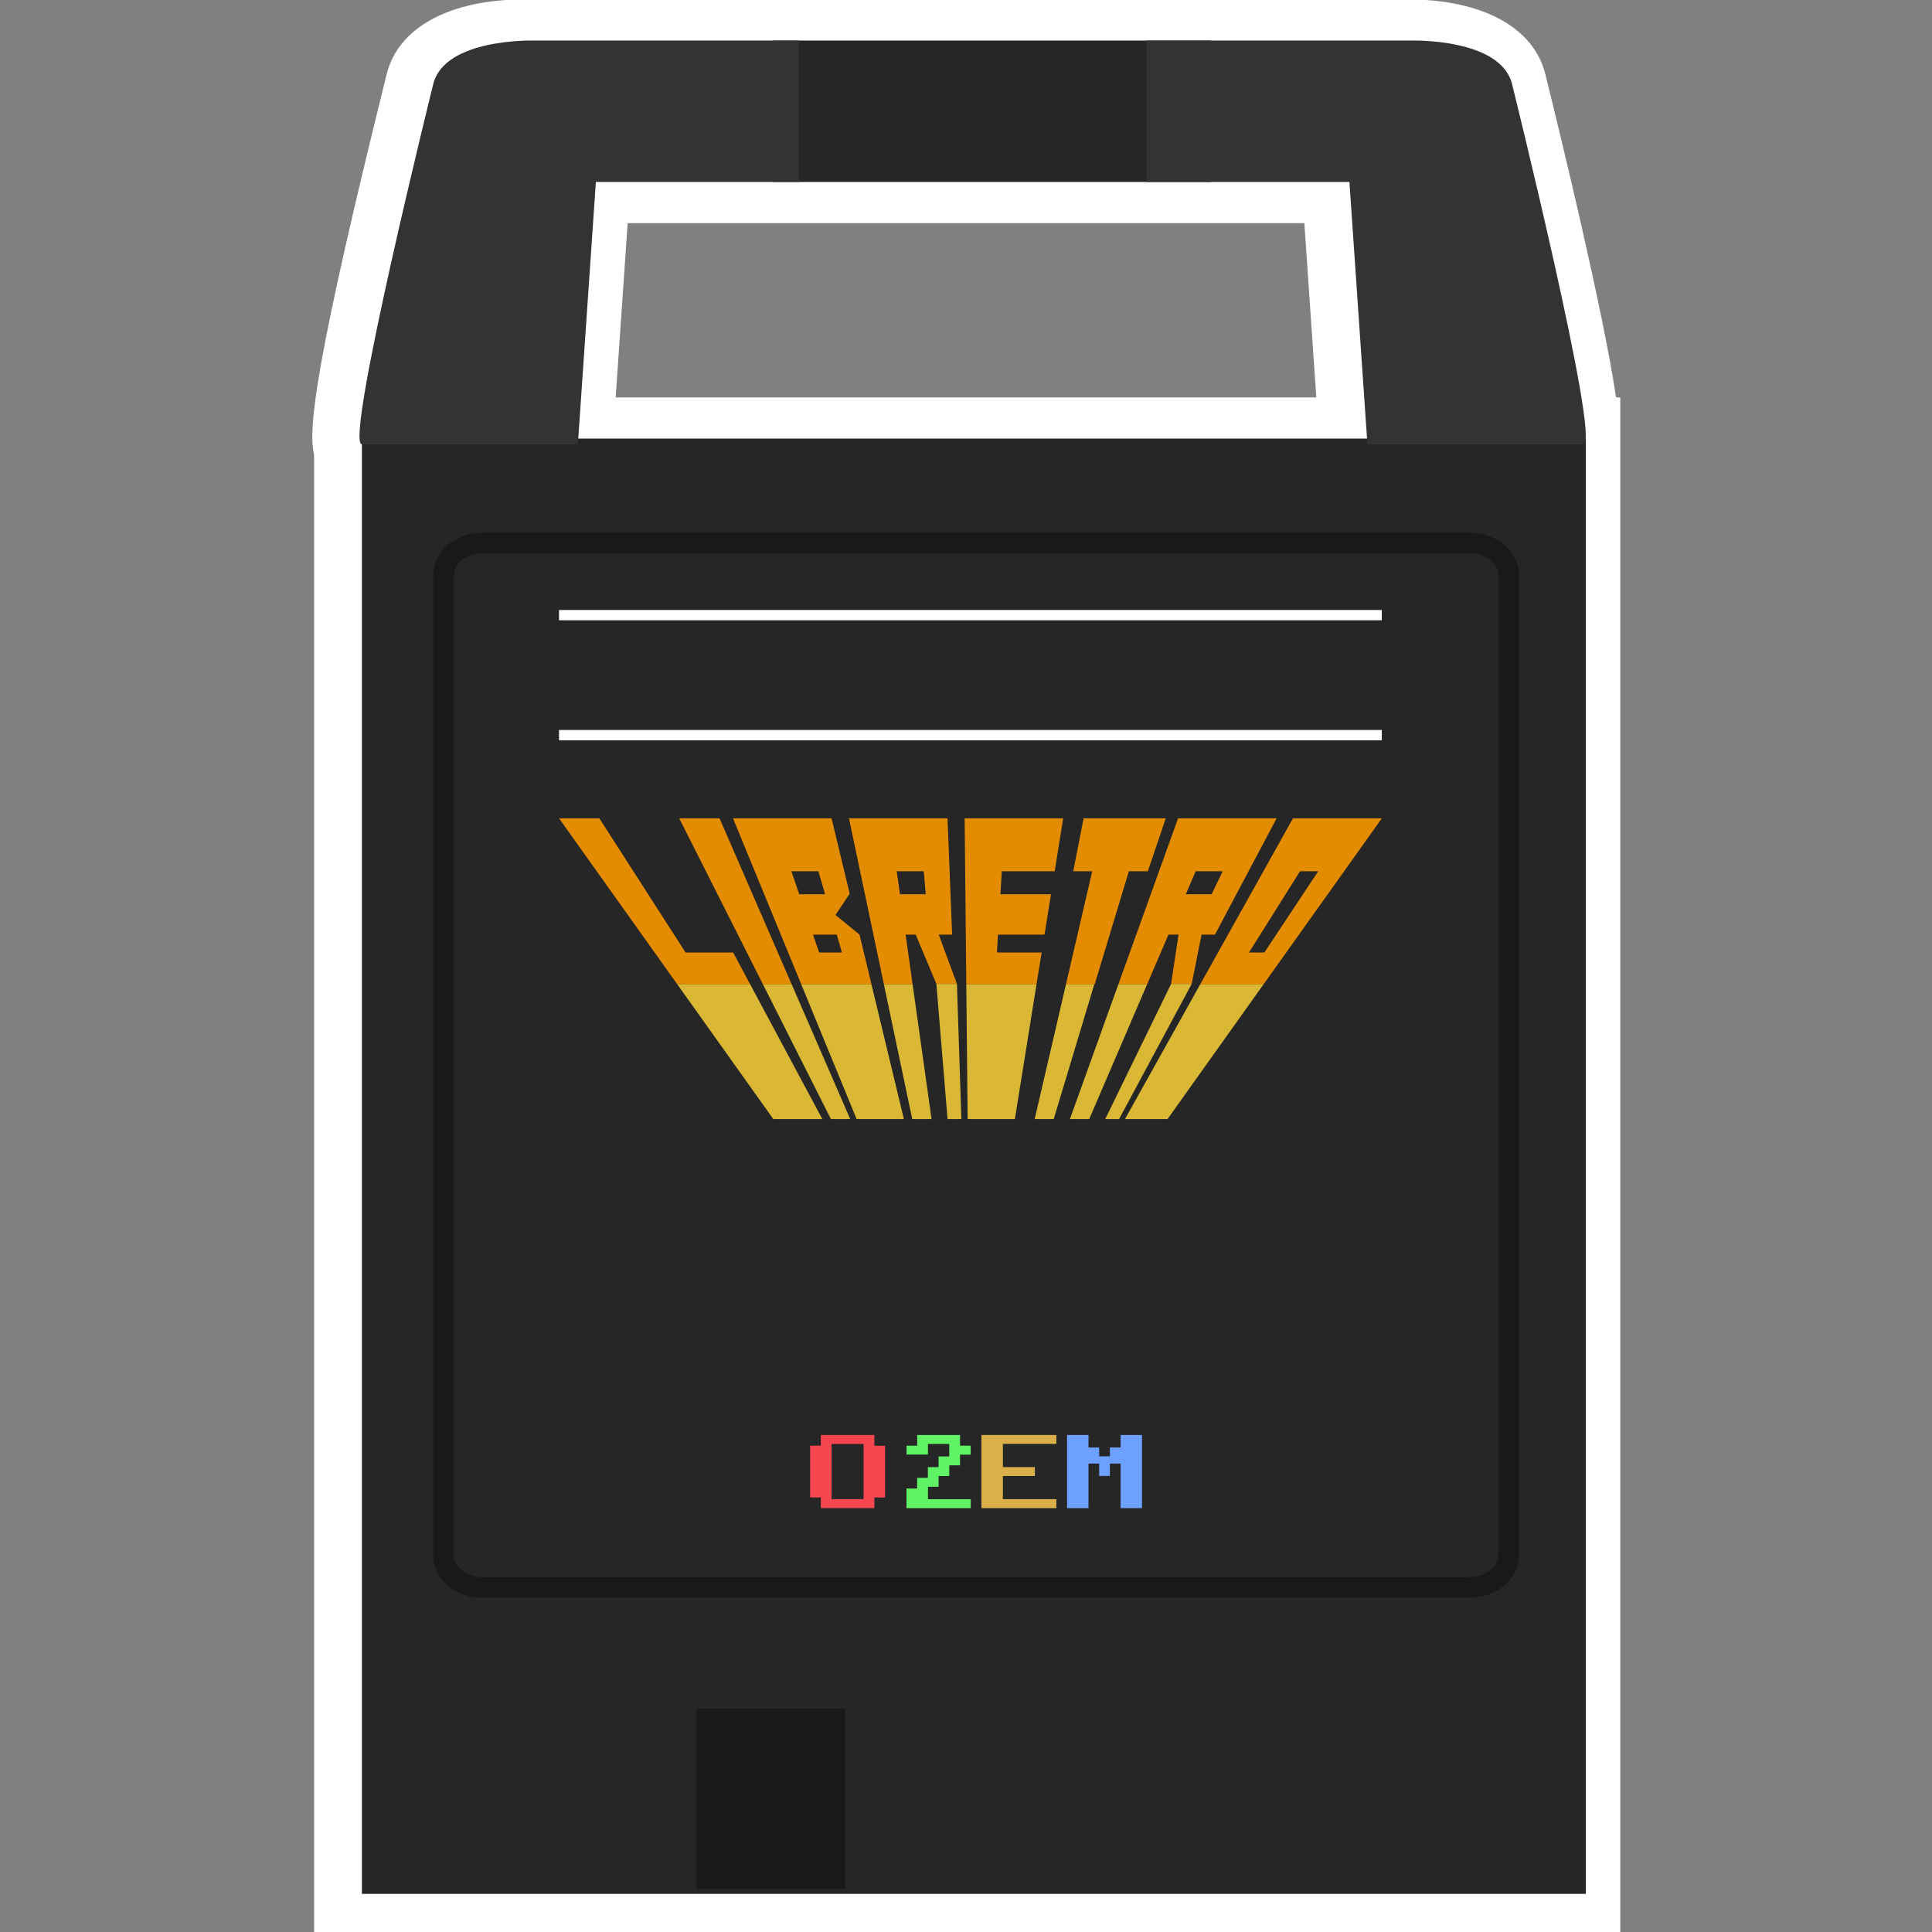 <?xml version="1.0" encoding="UTF-8" standalone="no"?>
<!-- Created with Inkscape (http://www.inkscape.org/) -->

<svg
   xmlns:dc="http://purl.org/dc/elements/1.1/"
   xmlns:cc="http://creativecommons.org/ns#"
   xmlns:rdf="http://www.w3.org/1999/02/22-rdf-syntax-ns#"
   xmlns:svg="http://www.w3.org/2000/svg"
   xmlns="http://www.w3.org/2000/svg"
   xmlns:sodipodi="http://sodipodi.sourceforge.net/DTD/sodipodi-0.dtd"
   xmlns:inkscape="http://www.inkscape.org/namespaces/inkscape"
   id="svg43751"
   version="1.1"
   inkscape:version="0.48.5 r10040"
   width="256"
   height="256"
   xml:space="preserve"
   sodipodi:docname="Magnavox - Odyssey2-content.svg"
   inkscape:export-filename="/Users/margetts/Desktop/BAXY RetroActive/png_marked/Magnavox - Odyssey2-content.png"
   inkscape:export-xdpi="90.099998"
   inkscape:export-ydpi="90.099998"><rect width="100%" height="100%" fill="#808080" stroke="none"/><defs
     id="defs43755"><clipPath
       clipPathUnits="userSpaceOnUse"
       id="clipPath43765"><path
         d="M 0,128 128,128 128,0 0,0 0,128 z"
         id="path43767"
         inkscape:connector-curvature="0" /></clipPath></defs><sodipodi:namedview
     pagecolor="#ffffff"
     bordercolor="#666666"
     borderopacity="1"
     objecttolerance="10"
     gridtolerance="10"
     guidetolerance="10"
     inkscape:pageopacity="0"
     inkscape:pageshadow="2"
     inkscape:window-width="1676"
     inkscape:window-height="1005"
     id="namedview43753"
     showgrid="false"
     inkscape:zoom="5.14375"
     inkscape:cx="55.601458"
     inkscape:cy="80"
     inkscape:window-x="4"
     inkscape:window-y="1"
     inkscape:window-maximized="1"
     inkscape:current-layer="g43759" /><g
     id="g43759"
     inkscape:groupmode="layer"
     inkscape:label="Magnavox - Odyssey2-content"
     transform="matrix(1.25,0,0,-1.25,0,256)"><g
       id="g43761"
       transform="matrix(1.603,0,0,1.603,-0.428,0)"><g
         id="g43763"
         clip-path="url(#clipPath43765)"><g
           id="g43769"
           transform="translate(50.937,113.005)"><path
             d="m 0,0 1.727,0 22.966,0 4.284,0 6.608,0 0.791,-11.527 -46.332,0 L -9.165,0 0,0 z m 56.2,-11.527 c -0.875,5.826 -3.684,17.364 -4.676,21.364 -0.755,3.1 -4.169,4.958 -9.129,4.958 l 0,0 -0.274,-0.004 -13.144,0.002 -4.284,0 -22.966,0 -1.727,0 -15.786,0 -0.188,0.002 c -4.961,0 -8.375,-1.858 -9.133,-4.969 -4.671,-18.831 -5.22,-23.443 -4.792,-25.13 l 0,-95.181 0,-2.72 2.72,0 80.936,0 2.72,0 0,2.72 0,96.238 0,2.72 -0.277,0 z"
             style="fill:#ffffff;fill-opacity:1;fill-rule:nonzero;stroke:none"
             id="path43771"
             inkscape:connector-curvature="0" /></g><path
           d="m 80.354,115.726 -28.977,0 0,9.352 28.977,0 0,-9.352 z"
           style="fill:#262626;fill-opacity:1;fill-rule:nonzero;stroke:none"
           id="path43773"
           inkscape:connector-curvature="0" /><path
           d="m 105.134,2.521 -80.935,0 0,96.237 80.935,0 0,-96.237 z"
           style="fill:#262626;fill-opacity:1;fill-rule:nonzero;stroke:none"
           id="path43775"
           inkscape:connector-curvature="0" /><path
           d="m 56.165,2.861 -9.862,0 0,11.902 9.862,0 0,-11.902 z"
           style="fill:#191919;fill-opacity:1;fill-rule:nonzero;stroke:none"
           id="path43777"
           inkscape:connector-curvature="0" /><g
           id="g43779"
           transform="translate(100.713,24.922)"><path
             d="m 0,0 c 0,-1.558 -1.459,-2.817 -3.264,-2.817 l -65.272,0 c -1.805,0 -3.264,1.259 -3.264,2.817 l 0,64.802 c 0,1.558 1.459,2.817 3.264,2.817 l 65.272,0 C -1.459,67.619 0,66.36 0,64.802 L 0,0 z"
             style="fill:#262626;fill-opacity:1;fill-rule:nonzero;stroke:none"
             id="path43781"
             inkscape:connector-curvature="0" /></g><g
           id="g43783"
           transform="translate(97.449,92.541)"><path
             d="m 0,0 -65.272,0 c -1.805,0 -3.264,-1.259 -3.264,-2.817 l 0,-64.802 c 0,-1.558 1.459,-2.818 3.264,-2.818 l 65.272,0 c 1.805,0 3.264,1.26 3.264,2.818 l 0,64.802 C 3.264,-1.259 1.805,0 0,0 m 0,-1.36 c 1.032,0 1.903,-0.668 1.903,-1.457 l 0,-64.802 c 0,-0.79 -0.871,-1.457 -1.903,-1.457 l -65.272,0 c -1.032,0 -1.904,0.667 -1.904,1.457 l 0,64.802 c 0,0.789 0.872,1.457 1.904,1.457 L 0,-1.36"
             style="fill:#191919;fill-opacity:1;fill-rule:nonzero;stroke:none"
             id="path43785"
             inkscape:connector-curvature="0" /></g><g
           id="g43787"
           transform="translate(28.913,122.187)"><path
             d="m 0,0 c 0,0 -5.905,-23.805 -4.715,-23.805 l 14.283,0 1.19,17.344 13.433,0 0,9.352 -17.513,0 C 6.678,2.891 0.749,3.074 0,0"
             style="fill:#333333;fill-opacity:1;fill-rule:nonzero;stroke:none"
             id="path43789"
             inkscape:connector-curvature="0" /></g><g
           id="g43791"
           transform="translate(100.261,122.187)"><path
             d="m 0,0 c 0,0 5.905,-23.805 4.715,-23.805 l -14.283,0 -1.19,17.344 -13.433,0 0,9.352 17.513,0 c 0,0 5.929,0.183 6.678,-2.891"
             style="fill:#333333;fill-opacity:1;fill-rule:nonzero;stroke:none"
             id="path43793"
             inkscape:connector-curvature="0" /></g><path
           d="m 91.644,78.808 -54.41,0 0,0.68 54.41,0 0,-0.68 z"
           style="fill:#ffffff;fill-opacity:1;fill-rule:nonzero;stroke:none"
           id="path43795"
           inkscape:connector-curvature="0" /><path
           d="m 91.644,86.743 -54.41,0 0,0.68 54.41,0 0,-0.68 z"
           style="fill:#ffffff;fill-opacity:1;fill-rule:nonzero;stroke:none"
           id="path43797"
           inkscape:connector-curvature="0" /><g
           id="g43799"
           transform="translate(52.62,62.665)"><path
             d="m 0,0 -1.899,0 -5.538,10.98 2.666,0 L 0,0 z"
             style="fill:#e48c00;fill-opacity:1;fill-rule:nonzero;stroke:none"
             id="path43801"
             inkscape:connector-curvature="0" /></g><g
           id="g43803"
           transform="translate(45.603,64.772)"><path
             d="m 0,0 -5.702,8.873 -2.666,0 7.823,-10.98 0.949,0 0.95,0 2.92,0 L 3.146,0 0,0 z"
             style="fill:#e48c00;fill-opacity:1;fill-rule:nonzero;stroke:none"
             id="path43805"
             inkscape:connector-curvature="0" /></g><g
           id="g43807"
           transform="translate(83.876,64.772)"><path
             d="m 0,0 -1.017,0 3.377,5.373 1.203,0 L 0,0 z m 5.884,8.873 -1.325,0 -2.222,0 -0.444,0 -6.134,-10.98 0.317,0 1.583,0 0.944,0 1.342,0 1.502,2.107 3.828,5.373 2.493,3.5 -1.884,0 z"
             style="fill:#e48c00;fill-opacity:1;fill-rule:nonzero;stroke:none"
             id="path43809"
             inkscape:connector-curvature="0" /></g><g
           id="g43811"
           transform="translate(77.356,73.645)"><path
             d="m 0,0 -1.382,0 -2.667,0 -1.382,0 -0.686,-3.5 1.255,0 -1.737,-7.48 1.9,0 2.259,7.48 1.256,0 L 0,0 z"
             style="fill:#e48c00;fill-opacity:1;fill-rule:nonzero;stroke:none"
             id="path43813"
             inkscape:connector-curvature="0" /></g><g
           id="g43815"
           transform="translate(59.566,70.146)"><path
             d="m 0,0 1.786,0 0.136,-1.52 -1.708,0 L 0,0 z m 3.983,-7.45 -1.204,3.258 0.885,0 L 3.558,-1.52 3.498,0 3.359,3.5 l -6.517,0 2.31,-10.98 1.899,0 -0.462,3.288 0.667,0 1.367,-3.259 1.36,10e-4 z"
             style="fill:#e48c00;fill-opacity:1;fill-rule:nonzero;stroke:none"
             id="path43817"
             inkscape:connector-curvature="0" /></g><g
           id="g43819"
           transform="translate(79.335,70.146)"><path
             d="m 0,0 1.786,0 -0.731,-1.52 -1.708,0 L 0,0 z m -0.263,-7.45 0.653,3.258 0.885,0 1.417,2.672 0.806,1.52 1.856,3.5 -6.517,0 -3.949,-10.98 1.9,0 1.412,3.288 0.666,0 -0.49,-3.259 1.361,10e-4 z"
             style="fill:#e48c00;fill-opacity:1;fill-rule:nonzero;stroke:none"
             id="path43821"
             inkscape:connector-curvature="0" /></g><g
           id="g43823"
           transform="translate(70.012,70.146)"><path
             d="m 0,0 0.562,3.5 -3.851,0 -1.58,0 -1.086,0 0.11,-10.98 0.774,0 1.125,0 2.744,0 0.339,2.107 -2.957,0 0.071,1.181 3.075,0 0.43,2.672 -3.345,0 L -3.498,0 0,0 z"
             style="fill:#e48c00;fill-opacity:1;fill-rule:nonzero;stroke:none"
             id="path43825"
             inkscape:connector-curvature="0" /></g><g
           id="g43827"
           transform="translate(54.827,68.626)"><path
             d="m 0,0 -1.708,0 -0.519,1.52 1.786,0 L 0,0 z m 1.117,-3.853 -1.51,0 -0.403,1.181 1.571,0 0.342,-1.181 z m -0.427,2.48 0.938,1.409 -0.357,1.484 -0.842,3.5 -6.517,0 4.515,-10.98 4.643,0 -0.506,2.107 -0.285,1.181 0,0.004 -1.589,1.295 z"
             style="fill:#e48c00;fill-opacity:1;fill-rule:nonzero;stroke:none"
             id="path43829"
             inkscape:connector-curvature="0" /></g><g
           id="g43831"
           transform="translate(54.646,53.757)"><path
             d="m 0,0 -3.241,0 -6.347,8.909 4.819,0 L 0,0 z"
             style="fill:#dab835;fill-opacity:1;fill-rule:nonzero;stroke:none"
             id="path43833"
             inkscape:connector-curvature="0" /></g><g
           id="g43835"
           transform="translate(56.491,53.757)"><path
             d="m 0,0 -1.277,0 -4.493,8.909 1.9,0 L 0,0 z"
             style="fill:#dab835;fill-opacity:1;fill-rule:nonzero;stroke:none"
             id="path43837"
             inkscape:connector-curvature="0" /></g><g
           id="g43839"
           transform="translate(60.039,53.757)"><path
             d="m 0,0 -3.123,0 -3.663,8.909 4.643,0 L 0,0 z"
             style="fill:#dab835;fill-opacity:1;fill-rule:nonzero;stroke:none"
             id="path43841"
             inkscape:connector-curvature="0" /></g><g
           id="g43843"
           transform="translate(61.869,53.757)"><path
             d="m 0,0 -1.277,0 -1.874,8.909 1.899,0 L 0,0 z"
             style="fill:#dab835;fill-opacity:1;fill-rule:nonzero;stroke:none"
             id="path43845"
             inkscape:connector-curvature="0" /></g><g
           id="g43847"
           transform="translate(63.841,53.757)"><path
             d="m 0,0 -0.914,0 -0.739,8.938 1.361,0 L 0,0 z"
             style="fill:#dab835;fill-opacity:1;fill-rule:nonzero;stroke:none"
             id="path43849"
             inkscape:connector-curvature="0" /></g><g
           id="g43851"
           transform="translate(64.256,53.757)"><path
             d="m 0,0 3.123,0 1.431,8.909 -4.643,0 L 0,0 z"
             style="fill:#dab835;fill-opacity:1;fill-rule:nonzero;stroke:none"
             id="path43853"
             inkscape:connector-curvature="0" /></g><g
           id="g43855"
           transform="translate(69.948,53.757)"><path
             d="m 0,0 -1.259,0 2.069,8.909 1.872,0 L 0,0 z"
             style="fill:#dab835;fill-opacity:1;fill-rule:nonzero;stroke:none"
             id="path43857"
             inkscape:connector-curvature="0" /></g><g
           id="g43859"
           transform="translate(72.296,53.757)"><path
             d="m 0,0 -1.277,0 3.203,8.909 1.9,0 L 0,0 z"
             style="fill:#dab835;fill-opacity:1;fill-rule:nonzero;stroke:none"
             id="path43861"
             inkscape:connector-curvature="0" /></g><g
           id="g43863"
           transform="translate(74.269,53.757)"><path
             d="m 0,0 -0.914,0 4.356,8.938 1.36,0 L 0,0 z"
             style="fill:#dab835;fill-opacity:1;fill-rule:nonzero;stroke:none"
             id="path43865"
             inkscape:connector-curvature="0" /></g><g
           id="g43867"
           transform="translate(74.659,53.757)"><path
             d="m 0,0 2.815,0 6.347,8.909 -4.186,0 L 0,0 z"
             style="fill:#dab835;fill-opacity:1;fill-rule:nonzero;stroke:none"
             id="path43869"
             inkscape:connector-curvature="0" /></g><g
           id="g43871"
           transform="translate(70.831,32.867)"><path
             d="m 0,0 1.416,0 0,-0.827 0.708,0 0,-0.585 0.709,0 0,0.587 0.707,0 0,0.825 1.416,0 0,-4.838 c -0.472,0 -0.944,0 -1.416,0 l 0,2.947 -0.709,0 0,-0.818 -0.709,0 0,0.818 -0.706,0 0,-2.947 L 0,-4.838 0,0 z"
             style="fill:#6ea0ff;fill-opacity:1;fill-rule:nonzero;stroke:none"
             id="path43873"
             inkscape:connector-curvature="0" /></g><path
           d="m 55.26,28.624 2.117,0 0,3.65 -2.117,0 0,-3.65 z m 2.828,-0.595 -3.54,0 0,0.708 -0.708,0 0,3.422 0.708,0 0,0.708 3.54,0 0,-0.712 0.705,0 0,-3.419 -0.705,0 0,-0.707 z"
           style="fill:#f64650;fill-opacity:1;fill-rule:nonzero;stroke:none"
           id="path43875"
           inkscape:connector-curvature="0" /><g
           id="g43877"
           transform="translate(70.123,32.867)"><path
             d="m 0,0 0,-0.589 -3.536,0 0,-1.532 2.116,0 0,-0.592 -2.117,0 0,-1.532 3.537,0 0,-0.593 -4.956,0 0,4.838 L 0,0 z"
             style="fill:#dbaf49;fill-opacity:1;fill-rule:nonzero;stroke:none"
             id="path43879"
             inkscape:connector-curvature="0" /></g><g
           id="g43881"
           transform="translate(60.212,28.029)"><path
             d="m 0,0 0,1.297 0.707,0 0,0.707 0.706,0 0,0.707 0.709,0 0,0.709 0.705,0 0,0.824 -1.409,0 0,-0.7 -1.414,0 0,0.584 0.704,0 0,0.71 2.832,0 0,-0.71 0.704,0 0,-0.59 -0.706,0 0,-0.707 -0.709,0 0,-0.709 -0.706,0 0,-0.708 -0.704,0 0,-0.825 2.829,0 L 4.248,0 0,0 z"
             style="fill:#61f366;fill-opacity:1;fill-rule:nonzero;stroke:none"
             id="path43883"
             inkscape:connector-curvature="0" /></g></g></g></g></svg>